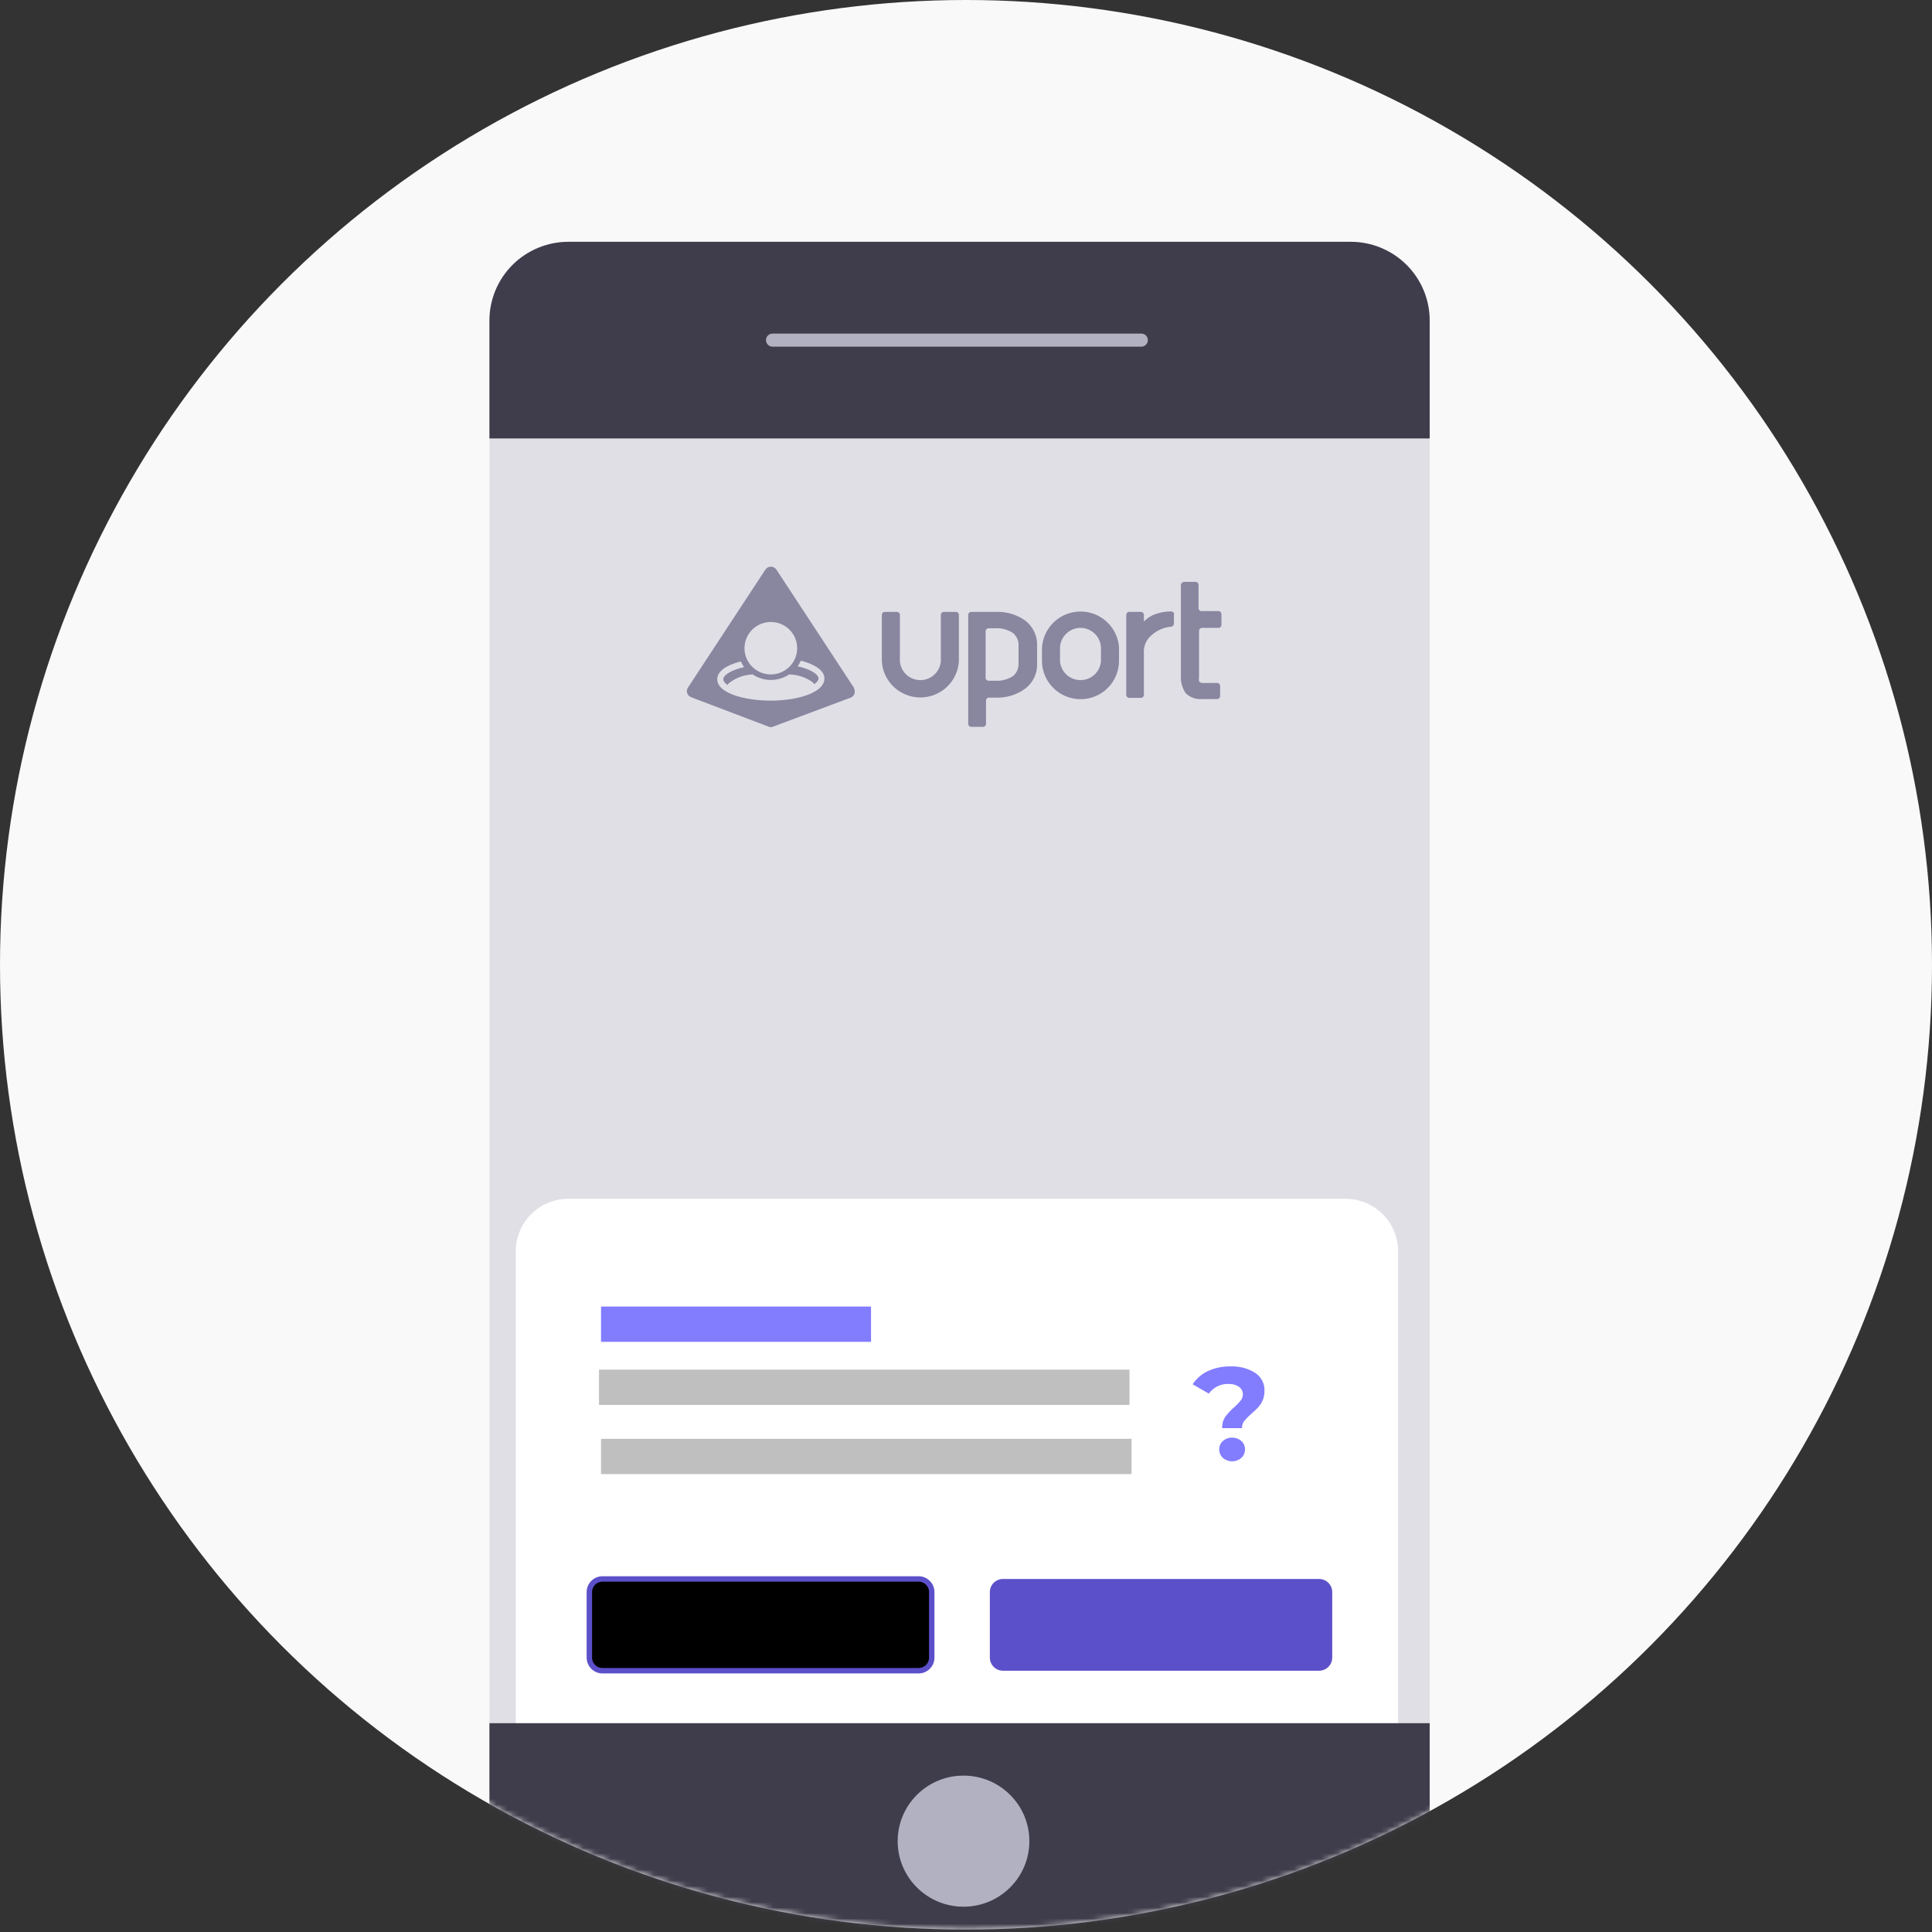 <svg width="356" height="356" xmlns="http://www.w3.org/2000/svg" xmlns:svg="http://www.w3.org/2000/svg">
 <rect width="100%" height="100%" fill="#333333" stroke="none"/>
 <mask height="356" width="356" y="0" x="0" maskUnits="userSpaceOnUse" id="mask0">
  <ellipse  fill="#F9F9FA" ry="177.778" rx="178" cy="177.778" cx="178"/>
 </mask>
 <g>
  <ellipse fill="#F9F9FA" ry="177.778" rx="178" cy="177.778" cx="178"/>
  <g mask="url(#mask0)">
   <path fill="#E0DFE6" d="m248.881,44.556l-144.135,0c-8.041,0 -14.559,6.489 -14.559,14.494l0,287.457c0,8.004 6.518,14.493 14.559,14.493l144.135,0c8.041,0 14.559,-6.489 14.559,-14.493l0,-287.457c0,-8.005 -6.518,-14.494 -14.559,-14.494z"/>
   <path fill="white" d="m247.911,220.895l-143.165,0c-5.361,0 -9.706,4.326 -9.706,9.662l0,86.962c0,5.337 4.346,9.663 9.706,9.663l143.165,0c5.36,0 9.706,-4.326 9.706,-9.663l0,-86.962c0,-5.336 -4.346,-9.662 -9.706,-9.662z"/>
   <path fill="#3F3D4B" d="m248.881,44.556l-144.135,0c-3.861,0 -7.564,1.527 -10.295,4.245c-2.73,2.718 -4.264,6.405 -4.264,10.249l0,21.74l173.253,0l0,-21.74c0,-3.844 -1.534,-7.53 -4.264,-10.249c-2.73,-2.718 -6.433,-4.245 -10.295,-4.245l0,0z"/>
   <path fill="#3F3D4B" d="m90.187,317.519l0,28.987c0,3.844 1.534,7.53 4.264,10.249c2.73,2.718 6.434,4.245 10.295,4.245l144.135,0c3.862,0 7.565,-1.527 10.295,-4.245c2.73,-2.718 4.264,-6.405 4.264,-10.249l0,-28.987l-173.253,0z"/>
   <path fill="#B2B1C2" d="m210.299,61.465l-67.942,0c-0.67,0 -1.213,0.541 -1.213,1.208c0,0.667 0.543,1.208 1.213,1.208l67.942,0c0.67,0 1.213,-0.541 1.213,-1.208c0,-0.667 -0.543,-1.208 -1.213,-1.208z"/>
   <path fill="#B2B1C2" d="m177.542,351.338c6.701,0 12.133,-5.408 12.133,-12.078c0,-6.67 -5.432,-12.078 -12.133,-12.078c-6.701,0 -12.133,5.408 -12.133,12.078c0,6.671 5.432,12.078 12.133,12.078z"/>
   <path fill="#827CFF" d="m225.735,261.113c0.497,-0.663 1.064,-1.272 1.692,-1.818c0.438,-0.372 0.839,-0.785 1.197,-1.232c0.259,-0.315 0.397,-0.707 0.392,-1.111c0.007,-0.281 -0.057,-0.558 -0.187,-0.809c-0.13,-0.25 -0.321,-0.465 -0.556,-0.626c-0.574,-0.369 -1.254,-0.546 -1.939,-0.505c-0.717,-0.023 -1.428,0.137 -2.063,0.465c-0.604,0.319 -1.126,0.768 -1.527,1.313l-2.991,-1.717c0.703,-1.054 1.688,-1.9 2.847,-2.444c1.293,-0.584 2.703,-0.874 4.126,-0.848c1.609,-0.073 3.202,0.343 4.559,1.192c0.549,0.359 0.996,0.851 1.295,1.427c0.3,0.577 0.443,1.219 0.417,1.865c0.016,0.602 -0.096,1.201 -0.33,1.758c-0.2,0.462 -0.471,0.892 -0.805,1.273c-0.33,0.343 -0.743,0.747 -1.258,1.192c-0.486,0.413 -0.934,0.866 -1.341,1.353c-0.277,0.383 -0.422,0.844 -0.413,1.313l-3.652,0c-0.036,-0.718 0.151,-1.429 0.536,-2.04zm-0.392,7.535c-0.219,-0.202 -0.393,-0.446 -0.51,-0.718c-0.117,-0.271 -0.175,-0.563 -0.171,-0.858c-0.008,-0.287 0.047,-0.573 0.161,-0.837c0.114,-0.265 0.284,-0.503 0.499,-0.698c0.466,-0.419 1.08,-0.643 1.712,-0.626c0.631,-0.013 1.244,0.211 1.712,0.626c0.215,0.195 0.385,0.433 0.499,0.698c0.114,0.265 0.169,0.55 0.161,0.837c0.004,0.295 -0.054,0.587 -0.171,0.858c-0.117,0.271 -0.291,0.516 -0.51,0.718c-0.467,0.403 -1.069,0.626 -1.692,0.626c-0.623,0 -1.224,-0.223 -1.692,-0.626z"/>
   <path fill="#5C50CA" d="m243.057,290.947l-58.236,0c-1.34,0 -2.427,1.082 -2.427,2.416l0,12.078c0,1.334 1.086,2.416 2.427,2.416l58.236,0c1.34,0 2.426,-1.082 2.426,-2.416l0,-12.078c0,-1.334 -1.086,-2.416 -2.426,-2.416z"/>
   <path stroke-miterlimit="10" stroke="#5C50CA" d="m169.262,290.947l-58.236,0c-1.34,0 -2.427,1.082 -2.427,2.416l0,12.078c0,1.334 1.086,2.416 2.427,2.416l58.236,0c1.34,0 2.426,-1.082 2.426,-2.416l0,-12.078c0,-1.334 -1.086,-2.416 -2.426,-2.416z"/>
   <path fill="#8986A0" d="m216.361,113.207c0.001,-0.129 -0.045,-0.254 -0.13,-0.352c-0.085,-0.098 -0.203,-0.162 -0.331,-0.179l-0.413,0c-0.775,0.019 -1.543,0.149 -2.281,0.386c-0.926,0.267 -1.764,0.776 -2.427,1.474l0,-1.232c0,-0.147 -0.059,-0.289 -0.163,-0.393c-0.105,-0.104 -0.247,-0.163 -0.395,-0.163l-2.135,0c-0.148,0 -0.29,0.059 -0.395,0.163c-0.105,0.104 -0.163,0.246 -0.163,0.393l0,14.735c0,0.147 0.059,0.289 0.163,0.393c0.105,0.104 0.247,0.163 0.395,0.163l2.111,0c0.075,0.003 0.15,-0.009 0.221,-0.035c0.071,-0.027 0.135,-0.067 0.189,-0.119c0.054,-0.052 0.098,-0.114 0.127,-0.183c0.03,-0.069 0.045,-0.143 0.045,-0.218l0,-7.658c-0.051,-0.633 0.052,-1.269 0.302,-1.854c0.249,-0.585 0.637,-1.101 1.13,-1.504c0.993,-0.881 2.243,-1.422 3.567,-1.546c0.142,-0.012 0.274,-0.075 0.373,-0.177c0.098,-0.102 0.156,-0.237 0.161,-0.379l0,-1.739l0.049,0.024z"/>
   <path fill="#8986A0" d="m188.844,114.295c-1.605,-1.106 -3.534,-1.65 -5.484,-1.546l-4.392,0c-0.148,0 -0.29,0.059 -0.395,0.163c-0.105,0.104 -0.163,0.246 -0.163,0.393l0,20.074c0,0.147 0.059,0.289 0.163,0.393c0.105,0.104 0.247,0.163 0.395,0.163l2.16,0c0.148,0 0.29,-0.059 0.395,-0.163c0.105,-0.104 0.163,-0.245 0.163,-0.393l0,-4.276c-0.007,-0.137 0.04,-0.271 0.13,-0.375c0.09,-0.104 0.218,-0.168 0.355,-0.181l1.262,0c1.954,0.085 3.88,-0.494 5.46,-1.643c0.724,-0.543 1.304,-1.253 1.689,-2.07c0.385,-0.817 0.563,-1.715 0.52,-2.616l0,-3.213c0.038,-0.909 -0.148,-1.813 -0.541,-2.634c-0.393,-0.821 -0.982,-1.534 -1.716,-2.076zm-1.165,7.923c0.03,0.461 -0.054,0.922 -0.244,1.343c-0.19,0.421 -0.481,0.789 -0.848,1.073c-0.988,0.605 -2.143,0.884 -3.3,0.797l-1.14,0c-0.072,0 -0.144,-0.014 -0.21,-0.043c-0.066,-0.028 -0.126,-0.07 -0.176,-0.121c-0.05,-0.052 -0.089,-0.113 -0.114,-0.181c-0.025,-0.067 -0.037,-0.139 -0.033,-0.211l0,-8.551c0,-0.147 0.059,-0.289 0.163,-0.393c0.105,-0.104 0.247,-0.163 0.395,-0.163l1.116,0c1.159,-0.076 2.313,0.211 3.3,0.821c0.366,0.283 0.658,0.651 0.848,1.073c0.19,0.421 0.274,0.882 0.244,1.343l0,3.213z"/>
   <path fill="#8986A0" d="m217.598,124.391c-0.087,1.188 0.229,2.37 0.898,3.358c0.398,0.385 0.876,0.68 1.399,0.863c0.524,0.184 1.081,0.252 1.634,0.2l2.742,0c0.148,0 0.29,-0.059 0.395,-0.163c0.105,-0.104 0.163,-0.245 0.163,-0.393l0,-1.86c0,-0.147 -0.059,-0.289 -0.163,-0.393c-0.105,-0.104 -0.247,-0.163 -0.395,-0.163l-2.621,0c-0.135,0.019 -0.273,-0.001 -0.397,-0.057c-0.124,-0.056 -0.231,-0.145 -0.307,-0.257c-0.054,-0.271 -0.054,-0.55 0,-0.821l0,-8.455c-0.001,-0.136 0.048,-0.267 0.137,-0.369c0.089,-0.102 0.213,-0.169 0.348,-0.186l3.082,0c0.078,0 0.154,-0.016 0.225,-0.046c0.071,-0.031 0.135,-0.076 0.187,-0.133c0.053,-0.057 0.093,-0.124 0.118,-0.197c0.025,-0.073 0.034,-0.151 0.028,-0.227l0,-1.932c0,-0.147 -0.059,-0.289 -0.163,-0.393c-0.105,-0.104 -0.247,-0.163 -0.395,-0.163l-3.179,0c-0.137,-0.012 -0.264,-0.077 -0.355,-0.181c-0.09,-0.104 -0.137,-0.238 -0.13,-0.375l0,-4.251c0.003,-0.075 -0.009,-0.15 -0.035,-0.22c-0.027,-0.07 -0.067,-0.134 -0.119,-0.189c-0.052,-0.054 -0.115,-0.097 -0.184,-0.127c-0.069,-0.029 -0.144,-0.045 -0.219,-0.044l-2.111,0c-0.151,0.011 -0.292,0.076 -0.399,0.182c-0.107,0.106 -0.172,0.247 -0.183,0.398l0,16.595z"/>
   <path fill="#8986A0" d="m199.108,128.836c-1.869,0 -3.663,-0.732 -4.993,-2.039c-1.331,-1.307 -2.091,-3.082 -2.116,-4.942l0,-2.416c0.082,-1.805 0.855,-3.511 2.159,-4.767c1.305,-1.256 3.043,-1.968 4.858,-1.99c1.815,-0.022 3.57,0.649 4.904,1.874c1.335,1.225 2.148,2.912 2.273,4.714l0,2.416c0.013,0.934 -0.161,1.862 -0.511,2.729c-0.35,0.867 -0.87,1.656 -1.529,2.321c-0.659,0.665 -1.445,1.193 -2.311,1.554c-0.866,0.36 -1.795,0.546 -2.734,0.546zm0,-13.141c-1,-0 -1.959,0.394 -2.668,1.095c-0.709,0.701 -1.111,1.654 -1.117,2.649l0,2.416c0.076,0.944 0.507,1.825 1.206,2.468c0.699,0.643 1.616,0.999 2.567,0.999c0.952,0 1.868,-0.357 2.567,-0.999c0.699,-0.642 1.13,-1.523 1.206,-2.468l0,-2.416c-0.006,-0.991 -0.405,-1.94 -1.109,-2.641c-0.704,-0.701 -1.657,-1.097 -2.652,-1.104z"/>
   <path fill="#8986A0" d="m162.492,113.304c0,-0.147 0.059,-0.289 0.163,-0.393c0.105,-0.104 0.247,-0.163 0.395,-0.163l2.208,0c0.148,0 0.29,0.059 0.395,0.163c0.105,0.104 0.163,0.246 0.163,0.393l0,8.551c0.076,0.944 0.507,1.825 1.206,2.468c0.699,0.643 1.616,0.999 2.567,0.999c0.952,0 1.868,-0.357 2.567,-0.999c0.699,-0.642 1.13,-1.523 1.206,-2.468l0,-8.551c0,-0.147 0.059,-0.289 0.163,-0.393c0.105,-0.104 0.247,-0.163 0.395,-0.163l2.208,0c0.148,0 0.29,0.059 0.395,0.163c0.105,0.104 0.163,0.246 0.163,0.393l0,8.551c-0.106,1.802 -0.9,3.497 -2.219,4.735c-1.319,1.239 -3.065,1.929 -4.878,1.929c-1.814,0 -3.559,-0.69 -4.878,-1.929c-1.319,-1.239 -2.113,-2.933 -2.219,-4.735l0,-8.551z"/>
   <path fill="#8986A0" d="m157.323,126.687l-14.268,-21.74c-0.111,-0.164 -0.261,-0.299 -0.436,-0.392c-0.176,-0.093 -0.372,-0.142 -0.57,-0.142c-0.199,0 -0.395,0.049 -0.571,0.142c-0.176,0.093 -0.326,0.228 -0.436,0.392l-14.268,21.74c-0.09,0.131 -0.153,0.278 -0.185,0.434c-0.032,0.155 -0.032,0.316 -0,0.471c0.032,0.156 0.094,0.303 0.185,0.434c0.09,0.131 0.206,0.242 0.34,0.328l0.364,0.169l14.244,5.411c0.204,0.072 0.427,0.072 0.631,0l14.268,-5.339c0.308,-0.085 0.57,-0.287 0.729,-0.563c0.159,-0.276 0.202,-0.603 0.12,-0.911c-0.019,-0.131 -0.068,-0.255 -0.146,-0.362l0,-0.073zm-15.287,-12.078c0.96,0 1.898,0.283 2.696,0.814c0.798,0.531 1.42,1.285 1.787,2.168c0.367,0.883 0.463,1.854 0.276,2.791c-0.187,0.937 -0.65,1.798 -1.328,2.474c-0.679,0.676 -1.543,1.136 -2.485,1.322c-0.941,0.186 -1.917,0.091 -2.804,-0.275c-0.887,-0.366 -1.645,-0.985 -2.178,-1.779c-0.533,-0.794 -0.818,-1.729 -0.818,-2.684c0,-1.281 0.511,-2.51 1.421,-3.416c0.91,-0.906 2.145,-1.415 3.432,-1.415zm0,14.494c-4.853,0 -9.876,-1.377 -9.876,-3.937c0,-1.546 1.844,-2.657 4.343,-3.285c0.169,0.364 0.372,0.712 0.607,1.039c-2.427,0.556 -3.834,1.498 -3.834,2.247c0,0.338 0.267,0.701 0.801,1.063c0.034,-0.096 0.083,-0.185 0.146,-0.266c1.261,-1.038 2.83,-1.632 4.465,-1.691c0.994,0.663 2.164,1.016 3.361,1.016c1.197,0 2.366,-0.354 3.361,-1.016c1.604,0.027 3.159,0.56 4.441,1.522c0.065,0.091 0.122,0.188 0.17,0.29c0.51,-0.362 0.801,-0.725 0.801,-1.063c0,-0.749 -1.383,-1.691 -3.834,-2.247c0.227,-0.327 0.422,-0.675 0.582,-1.039c2.427,0.628 4.344,1.739 4.344,3.285c0,2.657 -5.071,4.082 -9.876,4.082z"/>
   <rect height="6.5" width="49.75" y="240.75" x="110.75" stroke-linecap="null" stroke-linejoin="null" stroke-dasharray="null" stroke-width="null" fill="#827CFF"/>
   <rect height="0.75" width="0.75" y="244.75" x="159.25" stroke-linecap="null" stroke-linejoin="null" stroke-dasharray="null" stroke-width="null" fill="#827CFF"/>
   <rect height="6.5" width="97.75" y="252.375" x="110.375" stroke-linecap="null" stroke-linejoin="null" stroke-dasharray="null" stroke-width="null" fill="#bfbfbf"/>
   <rect height="6.5" width="97.75" y="265.125" x="110.75" stroke-linecap="null" stroke-linejoin="null" stroke-dasharray="null" stroke-width="null" fill="#bfbfbf"/>
  </g>
 </g>
</svg>